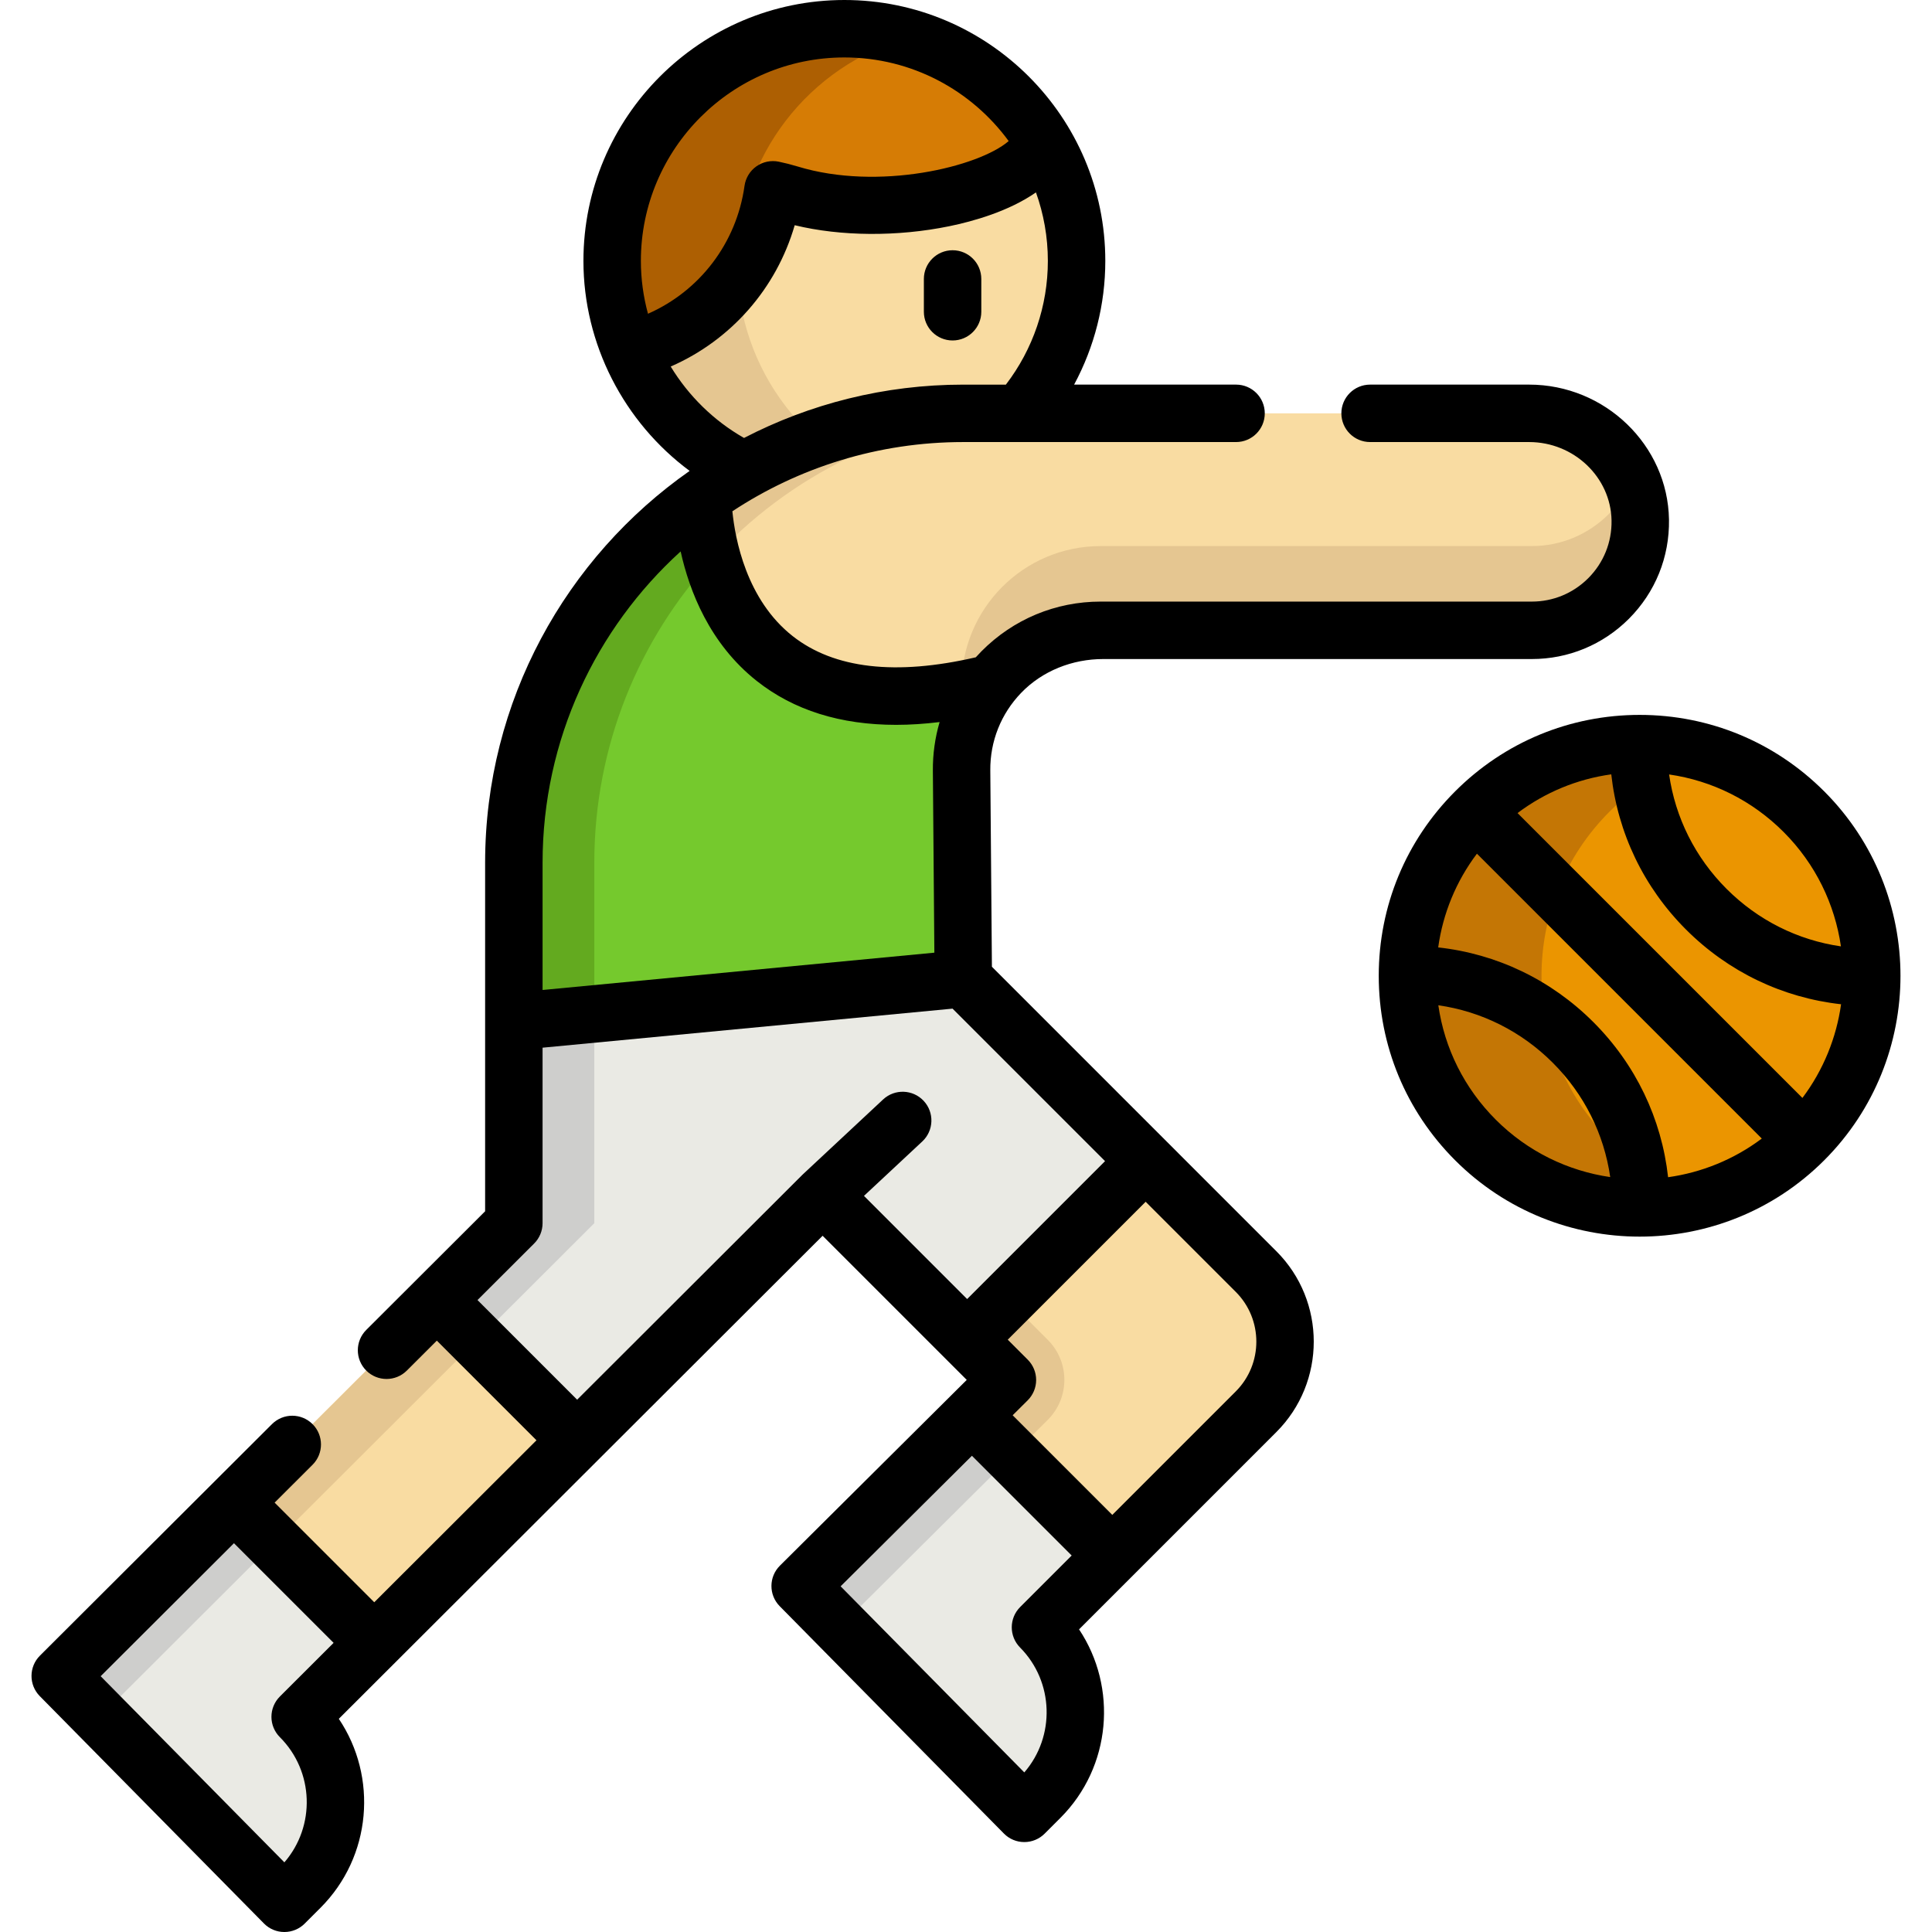 <?xml version="1.0" encoding="iso-8859-1"?>
<!-- Generator: Adobe Illustrator 19.0.0, SVG Export Plug-In . SVG Version: 6.00 Build 0)  -->
<svg version="1.1" id="Capa_1" xmlns="http://www.w3.org/2000/svg" xmlns:xlink="http://www.w3.org/1999/xlink" x="0px" y="0px"
	 viewBox="0 0 511.999 511.999" style="enable-background:new 0 0 511.999 511.999;" xml:space="preserve">
<circle style="fill:#F9DCA2;" cx="223.767" cy="69.847" r="62.231"/>
<path style="fill:#E5C691;" d="M195.391,69.847c0-28.5,19.166-52.509,45.307-59.885c-5.385-1.52-11.059-2.35-16.93-2.35
	c-34.371,0-62.236,27.864-62.236,62.236s27.864,62.235,62.236,62.235c5.871,0,11.544-0.83,16.929-2.349
	C214.556,122.356,195.391,98.347,195.391,69.847z"/>
<path style="fill:#D67C05;" d="M277.133,37.814C271.602,51.9,233.94,59.542,209.005,51.9c-1.502-0.447-2.953-0.822-4.374-1.106
	c-1.177,8.444-4.384,16.238-9.124,22.875c-6.962,9.783-17.232,17.04-29.177,20.145c-3.085-7.378-4.79-15.477-4.79-23.971
	c0-34.363,27.858-62.231,62.231-62.231c5.805,0,11.427,0.792,16.755,2.283C256.003,14.208,269.044,24.357,277.133,37.814z"/>
<path style="fill:#AD5F02;" d="M195.396,69.843c0,1.289,0.041,2.557,0.112,3.826c-6.962,9.783-17.232,17.04-29.177,20.145
	c-3.085-7.378-4.79-15.477-4.79-23.971c0-34.363,27.858-62.231,62.231-62.231c5.805,0,11.427,0.792,16.755,2.283
	c0.061,0.03,0.122,0.051,0.173,0.071C214.556,17.334,195.396,41.346,195.396,69.843z"/>
<path style="fill:#F9DCA2;" d="M136.174,324.157L15.965,444.146l36.736,37.576l0.159-0.158l22.508,22.825l4.177-4.177
	c12.491-12.491,12.491-32.743,0-45.233l138.462-138.247l48.97,48.971l-54.924,54.609l36.736,37.576l0.159-0.158l22.508,22.825
	l4.177-4.177c12.454-12.454,12.488-32.624,0.106-45.123l57.129-57.129c10.26-10.26,10.26-26.896,0-37.156l-77.586-77.587
	l-0.454-55.175c-0.168-20.476,16.384-37.165,36.861-37.165h114.255c7.933,0,15.126-3.225,20.329-8.417
	c5.308-5.318,8.546-12.685,8.414-20.809c-0.258-15.81-13.638-28.276-29.45-28.276H255.282c-65.781,0-119.108,53.326-119.108,119.108
	V324.157z"/>
<g>
	<path style="fill:#E5C691;" d="M426.272,136.297c-5.203,5.193-12.395,8.417-20.329,8.417H291.689
		c-20.477,0-37.029,16.689-36.861,37.165l0.153,18.651c1.701-18.76,17.471-33.49,36.708-33.49h114.255
		c7.933,0,15.126-3.224,20.329-8.417c5.308-5.318,8.546-12.685,8.414-20.809c-0.062-3.768-0.876-7.343-2.283-10.607
		C430.95,130.624,428.859,133.705,426.272,136.297z"/>
	<path style="fill:#E5C691;" d="M270.27,457.728l-0.159,0.158l-36.736-37.576l44.276-44.021c5.876-5.843,5.89-15.346,0.03-21.206
		l-38.353-38.353l-10.664,10.648l38.323,38.323l-54.924,54.609l36.736,37.576l0.159-0.158l22.508,22.825l4.177-4.177
		c2.282-2.282,4.143-4.825,5.591-7.53L270.27,457.728z"/>
	<path style="fill:#E5C691;" d="M74.181,481.563l-0.159,0.158l-36.736-37.575l120.21-119.988v-95.51
		c0-65.781,53.326-119.108,119.108-119.108h-21.312c-65.781,0-119.108,53.326-119.108,119.108v95.51L15.974,444.146l36.736,37.576
		l0.159-0.158l22.508,22.825l4.177-4.177c2.282-2.282,4.143-4.825,5.591-7.53L74.181,481.563z"/>
</g>
<g>
	<polygon style="fill:#EAEAE4;" points="303.608,307.717 256.305,355.02 256.305,355.03 218.004,316.729 152.941,381.69 
		126.423,355.182 115.767,344.526 136.175,324.158 136.175,270.725 136.186,270.725 157.498,268.695 255.28,259.379 	"/>
	<path style="fill:#EAEAE4;" d="M275.74,431.256c12.381,12.493,12.351,32.668-0.101,45.121l-4.181,4.181l-22.51-22.834l-0.162,0.162
		l-26.184-26.782l-10.504-10.747l-0.041-0.051l40.686-40.442l4.851-4.821l0.832,0.842l36.342,36.342L275.74,431.256z"/>
</g>
<path style="fill:#75C92D;" d="M254.823,204.211l0.457,55.168l-97.782,9.316l-21.322,2.03v-42.076
	c0-40.047,19.759-75.475,50.063-97.062c0,0.376-0.03,7.622,2.507,16.644c5.328,18.988,21.992,45.831,74.034,32.8
	C257.746,187.385,254.752,195.453,254.823,204.211z"/>
<path style="fill:#63AA1F;" d="M188.745,148.231c-19.414,21.19-31.248,49.424-31.248,80.418v40.047l-21.322,2.03v-42.076
	c0-40.047,19.759-75.475,50.063-97.062C186.239,131.963,186.208,139.209,188.745,148.231z"/>
<polygon style="fill:#CECECC;" points="157.498,268.695 157.498,324.158 126.423,355.182 115.777,344.536 136.175,324.158 
	136.186,324.158 136.186,270.725 "/>
<path style="fill:#EAEAE4;" d="M79.546,454.974c12.493,12.493,12.493,32.75,0,45.243l-4.181,4.171l-22.5-22.824l-0.162,0.162
	l-26.183-26.782l-10.524-10.768l-0.03-0.03l46.034-45.953l10.676,10.676l26.498,26.508L79.546,454.974z"/>
<g>
	<polygon style="fill:#CECECC;" points="268.25,385.709 222.601,431.104 212.097,420.357 252.783,379.904 252.743,379.864 
		257.594,375.043 258.426,375.885 	"/>
	<polygon style="fill:#CECECC;" points="72.675,408.868 26.519,454.943 15.995,444.176 62.029,398.223 	"/>
</g>
<circle style="fill:#EB9500;" cx="434.534" cy="258.608" r="61.531"/>
<path style="fill:#C47605;" d="M426.539,302.116c-24.031-24.031-24.031-62.994,0-87.026c7.446-7.446,16.327-12.58,25.752-15.412
	c-20.992-6.307-44.688-1.173-61.272,15.412c-24.031,24.031-24.031,62.994,0,87.026c16.585,16.585,40.281,21.719,61.272,15.412
	C442.866,314.695,433.985,309.562,426.539,302.116z"/>
<path d="M262.867,256.203l-0.428-52.058c-0.063-7.702,2.829-14.964,8.154-20.503c5.657-5.884,13.618-8.989,21.781-8.989h113.571
	c9.7,0,18.829-3.779,25.716-10.653c7.022-7.036,10.799-16.38,10.637-26.31c-0.322-19.72-16.947-35.763-37.061-35.763h-42.149
	c-4.204,0-7.611,3.408-7.611,7.611l0,0c0,4.204,3.408,7.611,7.611,7.611h42.148c11.856,0,21.652,9.326,21.84,20.788
	c0.094,5.777-2.104,11.213-6.179,15.297c-4.003,3.995-9.312,6.194-14.952,6.194H291.689c-11.948,0-23.162,4.672-31.576,13.155
	c-0.522,0.526-1.028,1.063-1.519,1.609c-21.201,4.9-37.524,3.03-48.514-5.605c-12.287-9.655-15.269-25.768-15.992-33.095
	c17.579-11.587,38.612-18.343,61.195-18.343h72.285c4.204,0,7.611-3.408,7.611-7.611l0,0c0-4.204-3.408-7.611-7.611-7.611h-42.915
	c5.386-10,8.264-21.253,8.264-32.784C292.916,31.018,261.898,0,223.771,0c-38.133,0-69.156,31.018-69.156,69.145
	c0,22.063,10.735,42.749,28.146,55.648c-32.744,22.933-54.199,60.933-54.199,103.854V321l-31.5,31.443
	c-2.976,2.969-2.98,7.789-0.01,10.764l0,0c2.969,2.976,7.789,2.98,10.764,0.01l7.949-7.935l26.409,26.409l-42.992,42.925
	l-26.405-26.405l10.052-10.03c2.976-2.969,2.981-7.788,0.012-10.764l0,0c-2.969-2.976-7.788-2.981-10.764-0.012l-61.491,61.354
	c-2.954,2.947-2.984,7.725-0.066,10.709l59.445,60.285c1.418,1.438,3.354,2.248,5.374,2.248h0.027c2.019,0,3.954-0.802,5.381-2.229
	l4.178-4.177c13.596-13.596,15.218-34.703,4.866-50.092l128.21-128.011l38.195,38.195l-49.512,49.227
	c-2.963,2.946-2.997,7.73-0.076,10.719l59.447,60.285c1.419,1.438,3.354,2.248,5.375,2.248h0.026c2.019,0,3.955-0.802,5.382-2.23
	l4.177-4.177c13.533-13.533,15.193-34.588,4.945-49.963l52.288-52.289c13.211-13.212,13.211-34.708,0-47.92L262.867,256.203z
	 M223.771,15.223c17.866,0,33.721,8.74,43.538,22.162c-7.948,6.856-34.541,13.285-55.943,6.731c-1.665-0.502-3.341-0.93-4.981-1.269
	c-2.058-0.425-4.207,0.021-5.926,1.233c-1.719,1.212-2.861,3.084-3.152,5.168c-2.12,15.185-11.887,27.871-25.584,33.901
	c-1.228-4.514-1.884-9.217-1.884-14.004C169.838,39.412,194.033,15.223,223.771,15.223z M177.743,97.137
	c15.974-6.984,28.003-20.671,32.863-37.453c12.205,2.966,27.213,3.091,40.98,0.263c6.346-1.304,15.75-3.946,22.952-8.959
	c2.037,5.677,3.154,11.789,3.154,18.158c0,11.899-3.936,23.41-11.125,32.784h-11.285c-20.932,0-40.691,5.106-58.107,14.131
	C189.105,111.468,182.462,104.89,177.743,97.137z M180.378,146.13c2.317,10.503,7.695,24.466,20.179,34.337
	c9.792,7.743,22.155,11.625,36.931,11.625c3.686,0,7.532-0.256,11.517-0.74c-1.211,4.14-1.823,8.48-1.786,12.918l0.397,48.197
	l-103.827,9.888v-33.707C143.786,195.975,157.913,166.541,180.378,146.13z M126.54,344.527l15.011-14.983
	c1.431-1.428,2.235-3.365,2.235-5.387v-46.51L252.434,267.3l40.414,40.414l-36.547,36.547l-27.339-27.34l15.452-14.421
	c3.073-2.868,3.239-7.685,0.371-10.758c-2.869-3.073-7.685-3.238-10.758-0.371l-21.213,19.797c-0.03,0.028-0.056,0.06-0.085,0.088
	c-0.032,0.031-0.068,0.058-0.099,0.089l-59.682,59.59L126.54,344.527z M74.164,460.361c9.085,9.085,9.485,23.617,1.199,33.181
	l-48.688-49.329l35.328-35.249l26.409,26.408l-14.244,14.221c-1.429,1.427-2.233,3.363-2.234,5.384
	C71.934,456.996,72.736,458.933,74.164,460.361z M270.332,436.611c8.997,9.082,9.362,23.574,1.119,33.096l-48.679-49.319
	l34.798-34.596l26.434,26.434l-13.647,13.647C267.394,428.835,267.383,433.634,270.332,436.611z M327.486,368.744l-32.718,32.718
	l-26.403-26.403l3.98-3.957c1.434-1.426,2.242-3.364,2.245-5.387c0.003-2.023-0.8-3.963-2.23-5.393l-5.296-5.296l36.547-36.547
	l23.874,23.874C334.762,349.628,334.762,361.467,327.486,368.744z"/>
<path d="M483.425,209.708c-13.06-13.06-30.425-20.254-48.894-20.254c-18.471,0-35.835,7.192-48.895,20.254
	c-13.06,13.06-20.254,30.425-20.254,48.894c0,18.471,7.192,35.835,20.254,48.895c13.48,13.48,31.187,20.22,48.894,20.22
	s35.415-6.741,48.895-20.22C510.386,280.537,510.386,236.669,483.425,209.708z M422.262,270.873
	c-11.226-11.226-25.605-18.093-41.127-19.8c1.256-9.045,4.769-17.547,10.264-24.838l75.494,75.494
	c-7.443,5.593-16.012,9.012-24.833,10.245C440.337,296.457,433.479,282.09,422.262,270.873z M402.163,215.471
	c7.292-5.495,15.792-9.008,24.838-10.264c1.716,15.524,8.578,29.901,19.803,41.125c11.215,11.215,25.58,18.079,41.098,19.806
	c-1.234,8.819-4.653,17.385-10.244,24.827L402.163,215.471z M487.865,250.798c-11.429-1.651-21.976-6.908-30.299-15.231
	c-8.333-8.333-13.595-18.891-15.235-30.328c11.443,1.649,22.007,6.911,30.329,15.233
	C481.188,228.999,486.255,239.695,487.865,250.798z M381.168,266.406c11.417,1.636,22,6.901,30.33,15.232
	c8.324,8.324,13.582,18.87,15.228,30.301c-11.105-1.611-21.799-6.679-30.325-15.205
	C388.079,288.412,382.816,277.849,381.168,266.406z"/>
<path d="M260.056,82.616v-8.689c0-4.204-3.408-7.611-7.611-7.611s-7.611,3.408-7.611,7.611v8.689c0,4.204,3.408,7.611,7.611,7.611
	S260.056,86.82,260.056,82.616z"/>
<g>
</g>
<g>
</g>
<g>
</g>
<g>
</g>
<g>
</g>
<g>
</g>
<g>
</g>
<g>
</g>
<g>
</g>
<g>
</g>
<g>
</g>
<g>
</g>
<g>
</g>
<g>
</g>
<g>
</g>
</svg>
